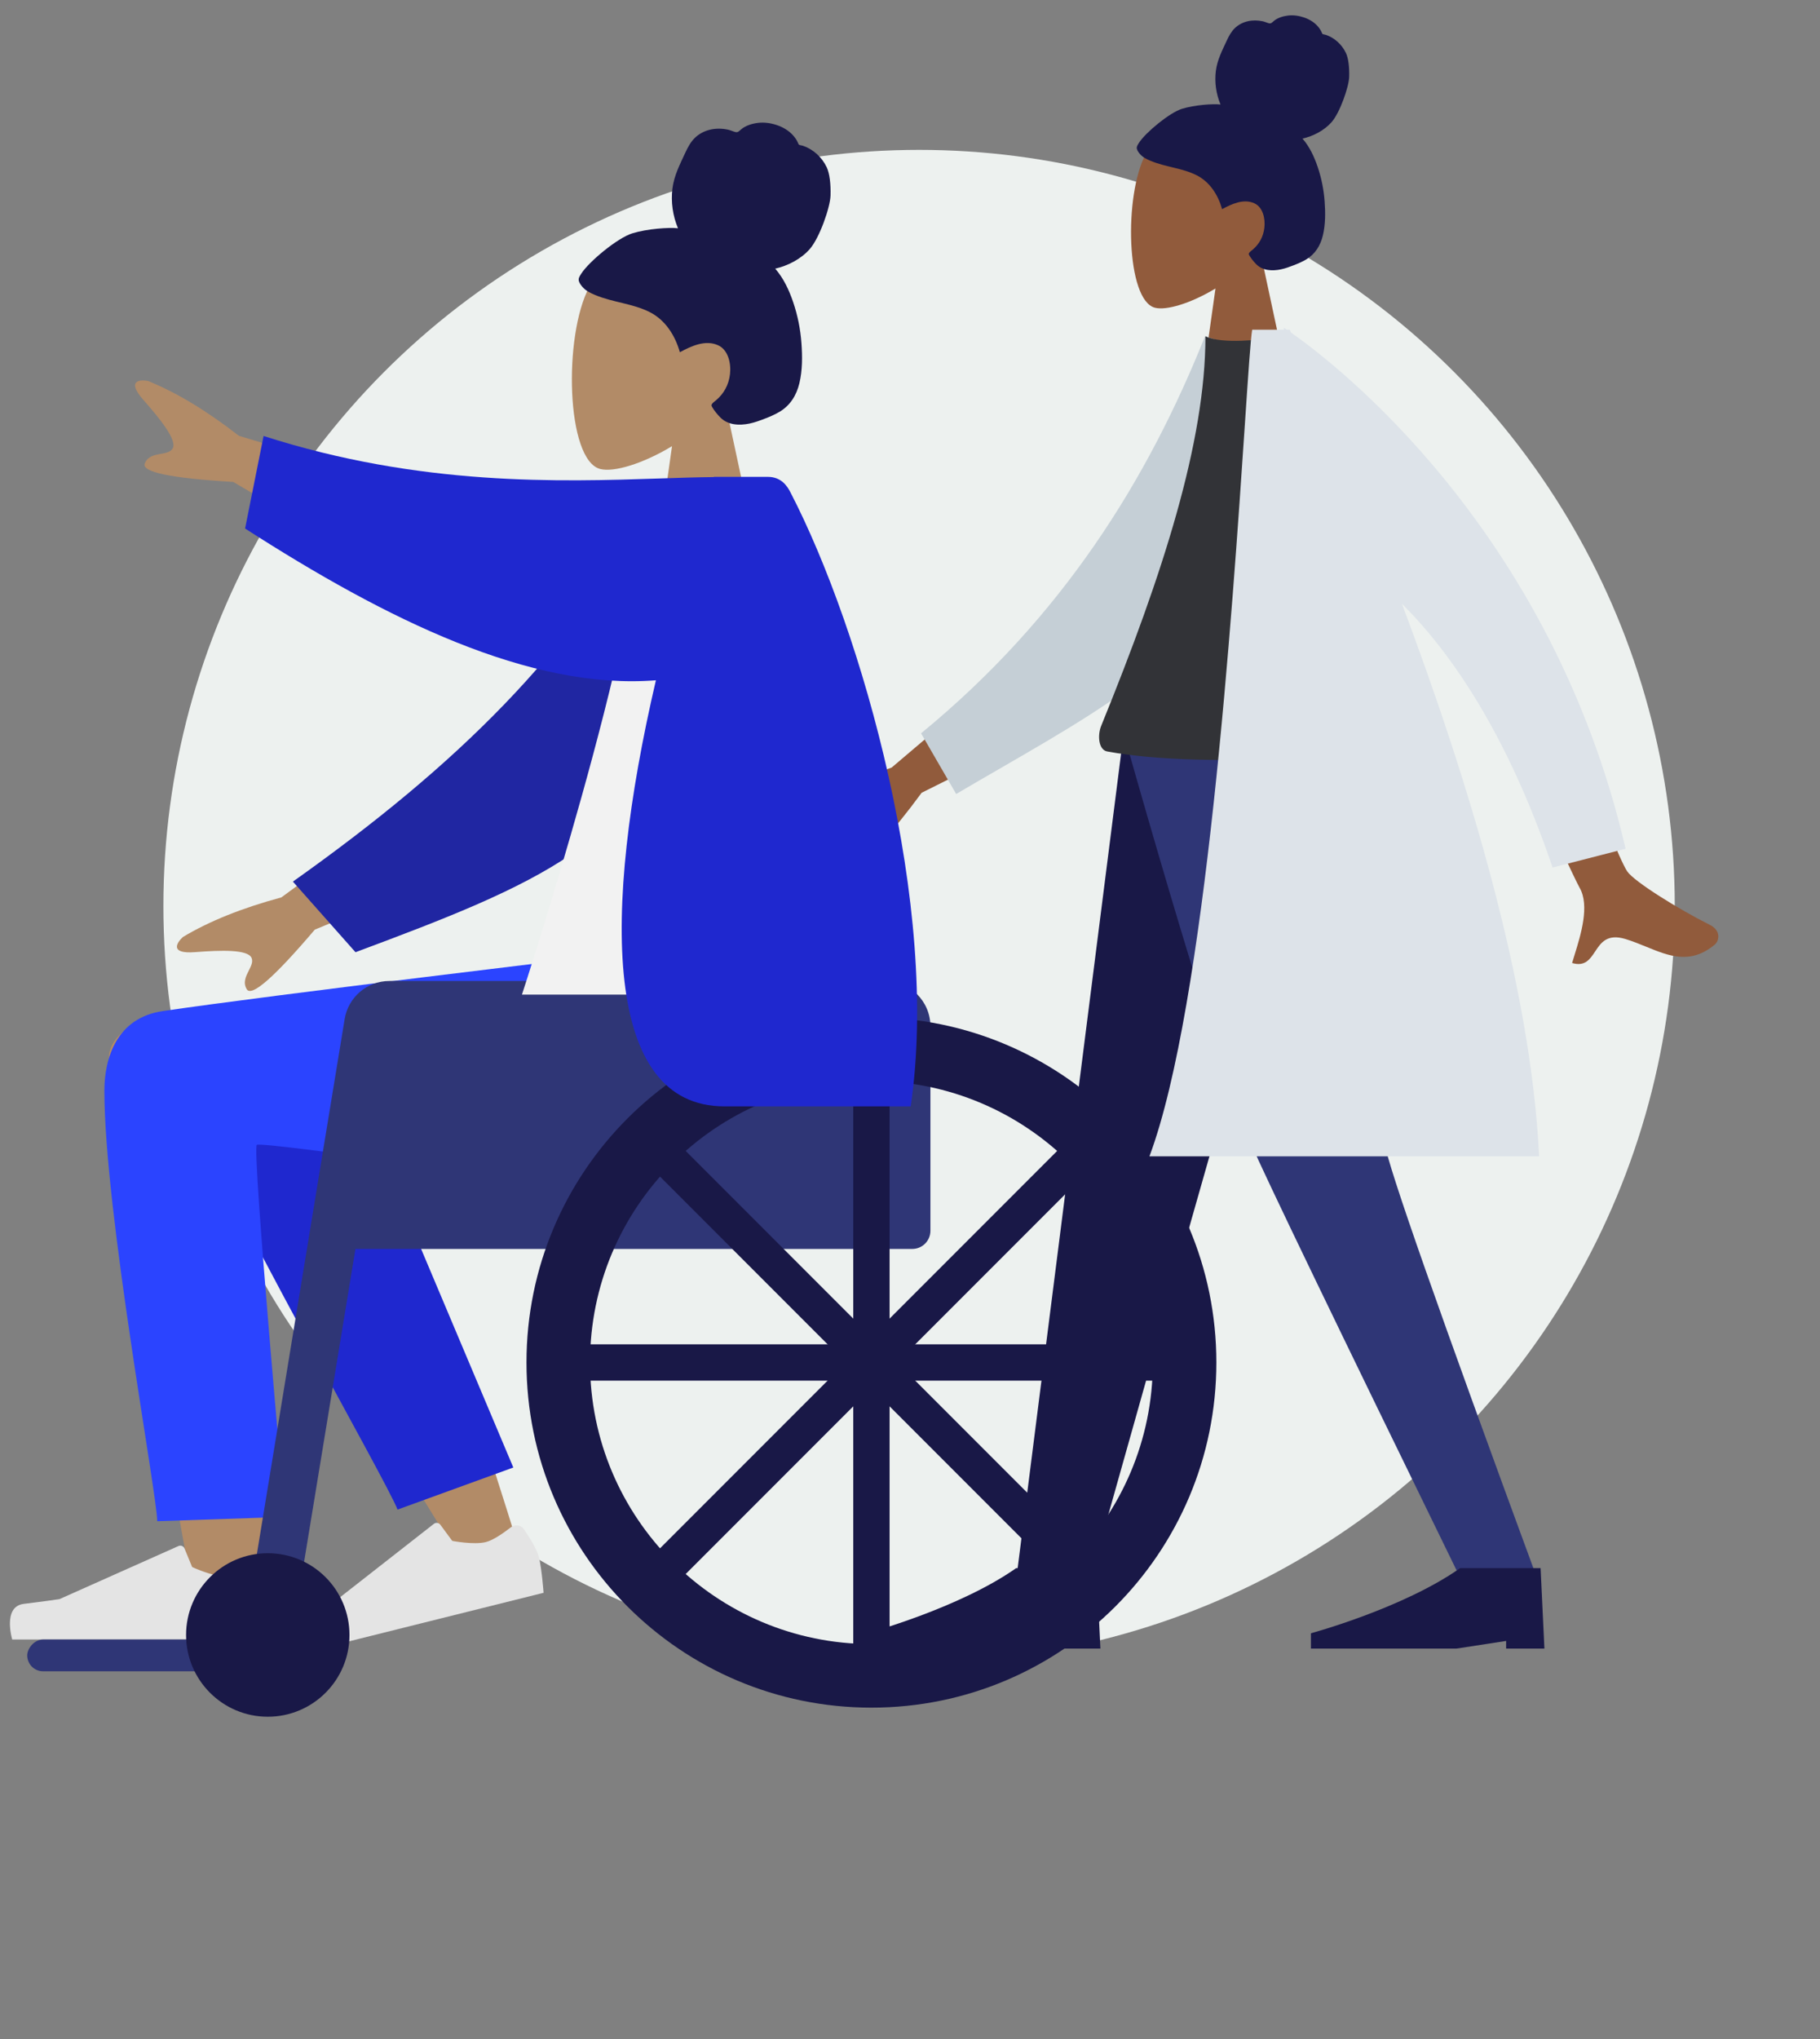 <svg width="401" height="449" viewBox="0 0 401 449" fill="none" xmlns="http://www.w3.org/2000/svg">
<rect x="0" y="0" width="401" height="449" fill="#808080" stroke="none"/>
<circle cx="202.5" cy="199.5" r="166.5" fill="#EDF1EF"/>
<g clip-path="url(#clip0_362_333)">
<path fill-rule="evenodd" clip-rule="evenodd" d="M267.808 63.52C262.347 66.815 256.981 68.407 254.462 67.757C248.146 66.128 247.566 42.999 252.453 33.88C257.339 24.762 282.463 20.788 283.729 38.854C284.168 45.124 281.538 50.72 277.652 55.286L284.62 87.795H264.38L267.808 63.52Z" fill="#915B3C"/>
<path fill-rule="evenodd" clip-rule="evenodd" d="M260.447 23.95C263.213 23.105 267.227 22.819 268.916 23.013C267.956 20.709 267.575 18.142 267.885 15.642C268.188 13.213 269.271 11.145 270.274 8.978C270.736 7.979 271.26 6.986 272.041 6.222C272.836 5.444 273.844 4.93 274.9 4.685C275.98 4.434 277.11 4.455 278.192 4.682C278.671 4.783 279.1 5.002 279.57 5.124C280.051 5.249 280.284 4.948 280.634 4.645C281.474 3.915 282.707 3.555 283.772 3.426C284.966 3.282 286.204 3.462 287.343 3.855C288.451 4.237 289.516 4.858 290.317 5.763C290.673 6.166 290.997 6.624 291.208 7.13C291.294 7.338 291.308 7.461 291.516 7.537C291.707 7.608 291.931 7.61 292.129 7.677C294.039 8.324 295.674 9.802 296.562 11.7C297.082 12.807 297.327 14.756 297.261 16.941C297.193 19.125 295.222 24.826 293.379 26.905C291.734 28.761 289.316 29.986 286.982 30.522C288.531 32.294 289.562 34.509 290.325 36.761C291.153 39.208 291.665 41.751 291.855 44.341C292.035 46.802 292.051 49.405 291.475 51.813C290.936 54.066 289.783 55.914 287.858 57.086C286.976 57.623 286.028 58.026 285.073 58.395C284.133 58.758 283.19 59.111 282.205 59.315C280.34 59.701 278.192 59.635 276.756 58.149C276.238 57.614 275.669 56.941 275.291 56.287C275.155 56.052 275.073 55.898 275.239 55.668C275.436 55.392 275.756 55.181 276.01 54.966C277.458 53.738 278.353 52.098 278.579 50.149C278.809 48.171 278.278 45.619 276.358 44.756C273.986 43.691 271.376 44.914 269.269 46.053C268.373 42.89 266.535 40.041 263.651 38.59C260.463 36.984 256.803 36.796 253.525 35.419C252.671 35.06 251.801 34.652 251.173 33.921C250.909 33.615 250.602 33.219 250.496 32.814C250.359 32.283 250.701 31.838 250.965 31.424C252.367 29.229 257.681 24.794 260.447 23.95Z" fill="#191847"/>
<path fill-rule="evenodd" clip-rule="evenodd" d="M293.053 161.24L262.478 268.643L240.17 347.805H223.9L247.605 161.24H293.053Z" fill="#191847"/>
<path fill-rule="evenodd" clip-rule="evenodd" d="M301.23 161.24C301.937 216.596 304.349 246.789 305.091 251.819C305.834 256.849 317.061 288.843 338.774 347.805H321.919C294.277 291.242 278.847 259.246 275.628 251.819C272.409 244.392 262.476 214.199 247.513 161.24H301.23Z" fill="#2F3676"/>
<path fill-rule="evenodd" clip-rule="evenodd" d="M340.28 363L339.437 345.272H321.727C309.131 354.136 288.837 359.623 288.837 359.623V363H320.883L331.847 361.312V363H340.28Z" fill="#191847"/>
<path fill-rule="evenodd" clip-rule="evenodd" d="M242.453 363L241.61 345.272H223.9C211.304 354.136 191.01 359.623 191.01 359.623V363H223.057L234.02 361.312V363H242.453Z" fill="#191847"/>
<path fill-rule="evenodd" clip-rule="evenodd" d="M358.526 191.87C355.381 187.244 337.187 138.055 337.187 138.055L322.251 140.226C322.251 140.226 346.301 192.459 348.038 195.475C350.294 199.391 348.298 205.823 346.945 210.184C346.736 210.858 346.542 211.484 346.381 212.042C349.224 212.864 350.305 211.235 351.446 209.518C352.733 207.579 354.096 205.526 358.156 206.765C359.725 207.243 361.232 207.858 362.704 208.458C367.79 210.532 372.462 212.438 377.828 207.982C378.679 207.276 379.396 204.966 376.692 203.62C369.955 200.267 360.064 194.132 358.526 191.87ZM196.454 169.008L221.911 147.403L228.868 161.668L203.065 174.558C196.167 183.921 192.222 187.9 191.229 186.493C190.393 185.306 190.898 184.106 191.363 182.999C191.726 182.138 192.064 181.334 191.725 180.639C190.951 179.052 185.915 179.577 181.157 180.28C176.398 180.983 177.644 178.755 178.723 177.622C183.402 174.355 189.312 171.483 196.454 169.008Z" fill="#915B3C"/>
<path fill-rule="evenodd" clip-rule="evenodd" d="M274.757 77.101L265.502 74.037C252.947 105.433 234.222 135.809 202.937 161.467L210.674 174.828C238.168 158.616 264.196 146.021 274.757 121.694C278.302 113.529 275.046 86.864 274.757 77.101Z" fill="#C5CFD6"/>
<path fill-rule="evenodd" clip-rule="evenodd" d="M306.547 165.46C306.547 165.46 266.778 169.681 243.941 165.46C242.054 165.112 241.757 161.95 242.632 159.805C256.254 126.395 265.594 97.243 265.594 74.037C269.343 75.929 278.717 74.604 278.717 74.604C295.511 98.519 303.23 125.958 306.547 165.46Z" fill="#323337"/>
<path fill-rule="evenodd" clip-rule="evenodd" d="M283.53 72.6C283.096 72.308 282.868 72.162 282.868 72.162L282.892 72.6H275.893C275.541 74.671 275.026 82.344 274.275 93.534C271.545 134.196 265.699 221.284 253.256 254.612H339.112C337.3 216.721 323.345 171.409 308.888 132.934C319.556 143.559 332.014 161.369 342.083 191.016L358.165 186.884C341.776 116.192 293.76 79.735 284.444 73.228C284.353 73.017 284.262 72.808 284.172 72.6H283.53Z" fill="#DDE3E9"/>
</g>
<path fill-rule="evenodd" clip-rule="evenodd" d="M148.065 98.244C141.589 102.147 135.226 104.033 132.24 103.263C124.75 101.333 124.062 73.935 129.857 63.134C135.651 52.333 165.442 47.625 166.943 69.025C167.464 76.453 164.346 83.081 159.738 88.49L168 127H144L148.065 98.244Z" fill="#B28B67"/>
<path fill-rule="evenodd" clip-rule="evenodd" d="M139.337 51.37C142.616 50.37 147.377 50.031 149.379 50.26C148.24 47.531 147.788 44.49 148.156 41.529C148.515 38.652 149.8 36.202 150.989 33.635C151.537 32.452 152.158 31.275 153.084 30.37C154.028 29.448 155.222 28.84 156.474 28.549C157.755 28.252 159.095 28.277 160.378 28.547C160.946 28.666 161.455 28.925 162.012 29.07C162.582 29.218 162.859 28.861 163.273 28.502C164.27 27.638 165.732 27.211 166.994 27.059C168.41 26.887 169.879 27.101 171.229 27.566C172.543 28.019 173.805 28.755 174.755 29.827C175.178 30.304 175.562 30.847 175.812 31.446C175.914 31.692 175.931 31.838 176.177 31.928C176.404 32.012 176.669 32.014 176.904 32.093C179.169 32.861 181.107 34.612 182.162 36.859C182.777 38.171 183.068 40.48 182.989 43.068C182.909 45.656 180.572 52.408 178.387 54.871C176.436 57.069 173.568 58.52 170.801 59.155C172.638 61.255 173.86 63.878 174.765 66.547C175.747 69.445 176.355 72.457 176.579 75.525C176.792 78.441 176.812 81.523 176.129 84.377C175.489 87.045 174.122 89.234 171.839 90.622C170.794 91.258 169.669 91.736 168.537 92.173C167.422 92.603 166.304 93.022 165.136 93.263C162.925 93.72 160.378 93.642 158.675 91.882C158.061 91.248 157.386 90.451 156.939 89.676C156.778 89.397 156.68 89.215 156.876 88.943C157.11 88.616 157.489 88.366 157.79 88.111C159.507 86.656 160.57 84.713 160.837 82.405C161.109 80.063 160.48 77.039 158.203 76.017C155.392 74.755 152.296 76.204 149.797 77.554C148.735 73.806 146.555 70.431 143.137 68.712C139.355 66.811 135.015 66.588 131.129 64.956C130.116 64.531 129.085 64.048 128.339 63.182C128.027 62.82 127.662 62.35 127.537 61.871C127.374 61.242 127.78 60.715 128.093 60.224C129.755 57.624 136.057 52.37 139.337 51.37Z" fill="#191847"/>
<path fill-rule="evenodd" clip-rule="evenodd" d="M57.792 284.672C59.653 305.013 57.794 348.736 56.792 361.348C56.163 369.275 45.36 367.2 44.352 360.856C44.181 359.781 43.485 356.006 42.446 350.372C37.353 322.746 24.024 250.446 24 232.866C23.989 224.804 41.936 218.358 49.116 228.096C55.019 223.949 63.398 222.838 68.564 231.212C72.475 237.552 81.767 255.55 91.677 276.566C100.358 294.978 113.923 339.672 113.923 339.672L102.407 344.934C102.407 344.934 73.959 299.195 56.047 267.127C56.642 272.645 57.233 278.553 57.792 284.672Z" fill="#B28B67"/>
<path fill-rule="evenodd" clip-rule="evenodd" d="M113.1 323.125L73.573 229.487C64.103 214.255 37.554 232.587 40.783 241.422C48.114 261.479 85.4 326.414 87.585 332.39L113.1 323.125Z" fill="#1F28CF"/>
<path fill-rule="evenodd" clip-rule="evenodd" d="M23 240.177C23 266.718 34.634 329.106 34.642 334.95L62.824 334C62.824 334 55.434 252.636 56.592 252.084C58.327 251.257 127.738 261.691 148.555 262.479C178.574 263.615 190.992 245.199 192 210.251L133.852 210.251C133.852 210.251 59.27 219.153 35.816 222.634C25.774 224.125 23 232.865 23 240.177Z" fill="#2B44FF"/>
<path fill-rule="evenodd" clip-rule="evenodd" d="M112.522 336.322C113.448 335.605 114.8 335.76 115.453 336.732C116.645 338.504 118.322 341.188 118.732 342.835C119.387 345.459 119.767 350.713 119.767 350.713C116.723 351.472 65.041 364.358 65.041 364.358C65.041 364.358 61.15 357.837 65.605 356.129C70.061 354.421 72.988 353.209 72.988 353.209L95.597 335.528C96.041 335.181 96.684 335.269 97.018 335.722L99.642 339.281C99.642 339.281 104.392 340.205 107.052 339.542C108.671 339.138 110.971 337.523 112.522 336.322Z" fill="#E4E4E4"/>
<path fill-rule="evenodd" clip-rule="evenodd" d="M55.55 345.284C56.622 344.813 57.896 345.29 58.295 346.391C59.023 348.398 60 351.409 60 353.106C60 355.811 59.099 361 59.099 361C55.961 361 2.697 361 2.697 361C2.697 361 0.498 353.732 5.235 353.152C9.972 352.573 13.105 352.106 13.105 352.106L39.32 340.419C39.835 340.189 40.437 340.43 40.652 340.951L42.337 345.039C42.337 345.039 46.722 347.085 49.463 347.085C51.132 347.085 53.754 346.074 55.55 345.284Z" fill="#E4E4E4"/>
<rect width="53" height="7" rx="3.5" transform="matrix(-1 0 0 1 59 361)" fill="#2F3676"/>
<path d="M205 226C205 220.477 200.523 216 195 216H88C82.477 216 78 220.477 78 226V275H201C203.209 275 205 273.209 205 271V226Z" fill="#2F3676"/>
<path fill-rule="evenodd" clip-rule="evenodd" d="M88 216H85.806C80.909 216 76.732 219.547 75.938 224.38L54 358H64.686" fill="#2F3676"/>
<path fill-rule="evenodd" clip-rule="evenodd" d="M59 378C49.059 378 41 369.941 41 360C41 350.059 49.059 342 59 342C68.941 342 77 350.059 77 360C77 369.941 68.941 378 59 378Z" fill="#191847"/>
<path fill-rule="evenodd" clip-rule="evenodd" d="M116 300C116 341.974 150.026 376 192 376C233.974 376 268 341.974 268 300C268 258.026 233.974 224 192 224C150.026 224 116 258.026 116 300ZM130 300C130 334.242 157.758 362 192 362C226.242 362 254 334.242 254 300C254 265.758 226.242 238 192 238C157.758 238 130 265.758 130 300Z" fill="#191847"/>
<rect width="8" height="132" transform="matrix(-1 0 0 1 196 234)" fill="#191847"/>
<rect width="8" height="132" rx="2" transform="matrix(-0.707 0.707 0.707 0.707 148.159 250.503)" fill="#191847"/>
<rect width="8" height="132" rx="2" transform="matrix(0 1 1 0 126 296)" fill="#191847"/>
<rect width="8" height="132" rx="2" transform="matrix(0.707 0.707 0.707 -0.707 142.503 343.841)" fill="#191847"/>
<path fill-rule="evenodd" clip-rule="evenodd" d="M52.64 95.962L90.544 107.341L80.866 123.463L51.395 106.118C37.638 105.299 31.138 103.942 31.895 102.048C32.533 100.451 34.053 100.179 35.452 99.928C36.542 99.733 37.559 99.55 38.031 98.765C39.108 96.971 35.333 92.301 31.562 88.023C27.79 83.745 30.808 83.546 32.631 83.889C38.899 86.433 45.569 90.458 52.64 95.962ZM61.995 197.592L93.893 174.168L100.945 191.599L69.357 204.698C60.423 215.192 55.428 219.566 54.371 217.822C53.479 216.351 54.176 214.974 54.818 213.705C55.318 212.717 55.785 211.795 55.441 210.946C54.656 209.006 48.655 209.21 42.969 209.648C37.282 210.085 38.94 207.555 40.311 206.305C46.115 202.831 53.343 199.926 61.995 197.592Z" fill="#B28B67"/>
<path fill-rule="evenodd" clip-rule="evenodd" d="M143.439 111.087C126.069 143.476 100.95 168.305 64.534 194.116L78.323 209.663C118.982 194.553 140.441 185.436 150.979 154.835C153.624 147.154 155.472 122.671 157.058 109.789L143.439 111.087Z" fill="#2026A2"/>
<path fill-rule="evenodd" clip-rule="evenodd" d="M192 219H115C115 219 141.163 139.208 141.73 109.472C141.749 108.461 143.616 106.68 144.441 106.913C153.5 109.472 163.828 105 163.828 105C182.083 134.358 188.395 170.505 192 219Z" fill="#F2F2F2"/>
<path fill-rule="evenodd" clip-rule="evenodd" d="M144.514 149.791C132.488 201.377 133.042 243.606 159.593 243.606H200.649C207.17 199.784 190.032 139.024 174.144 108.377C173.537 107.206 172.246 105 169.203 105H157.273C157.268 105.016 157.263 105.032 157.257 105.047C153.668 105.077 149.714 105.208 145.433 105.35C123.392 106.082 92.659 107.102 58.077 96L54 116.373C85.213 136.448 116.819 151.999 144.514 149.791Z" fill="#1F28CF"/>
<defs>
<clipPath id="clip0_362_333">
<rect width="253" height="363" fill="white" transform="matrix(-1 0 0 1 401 0)"/>
</clipPath>
</defs>
</svg>
